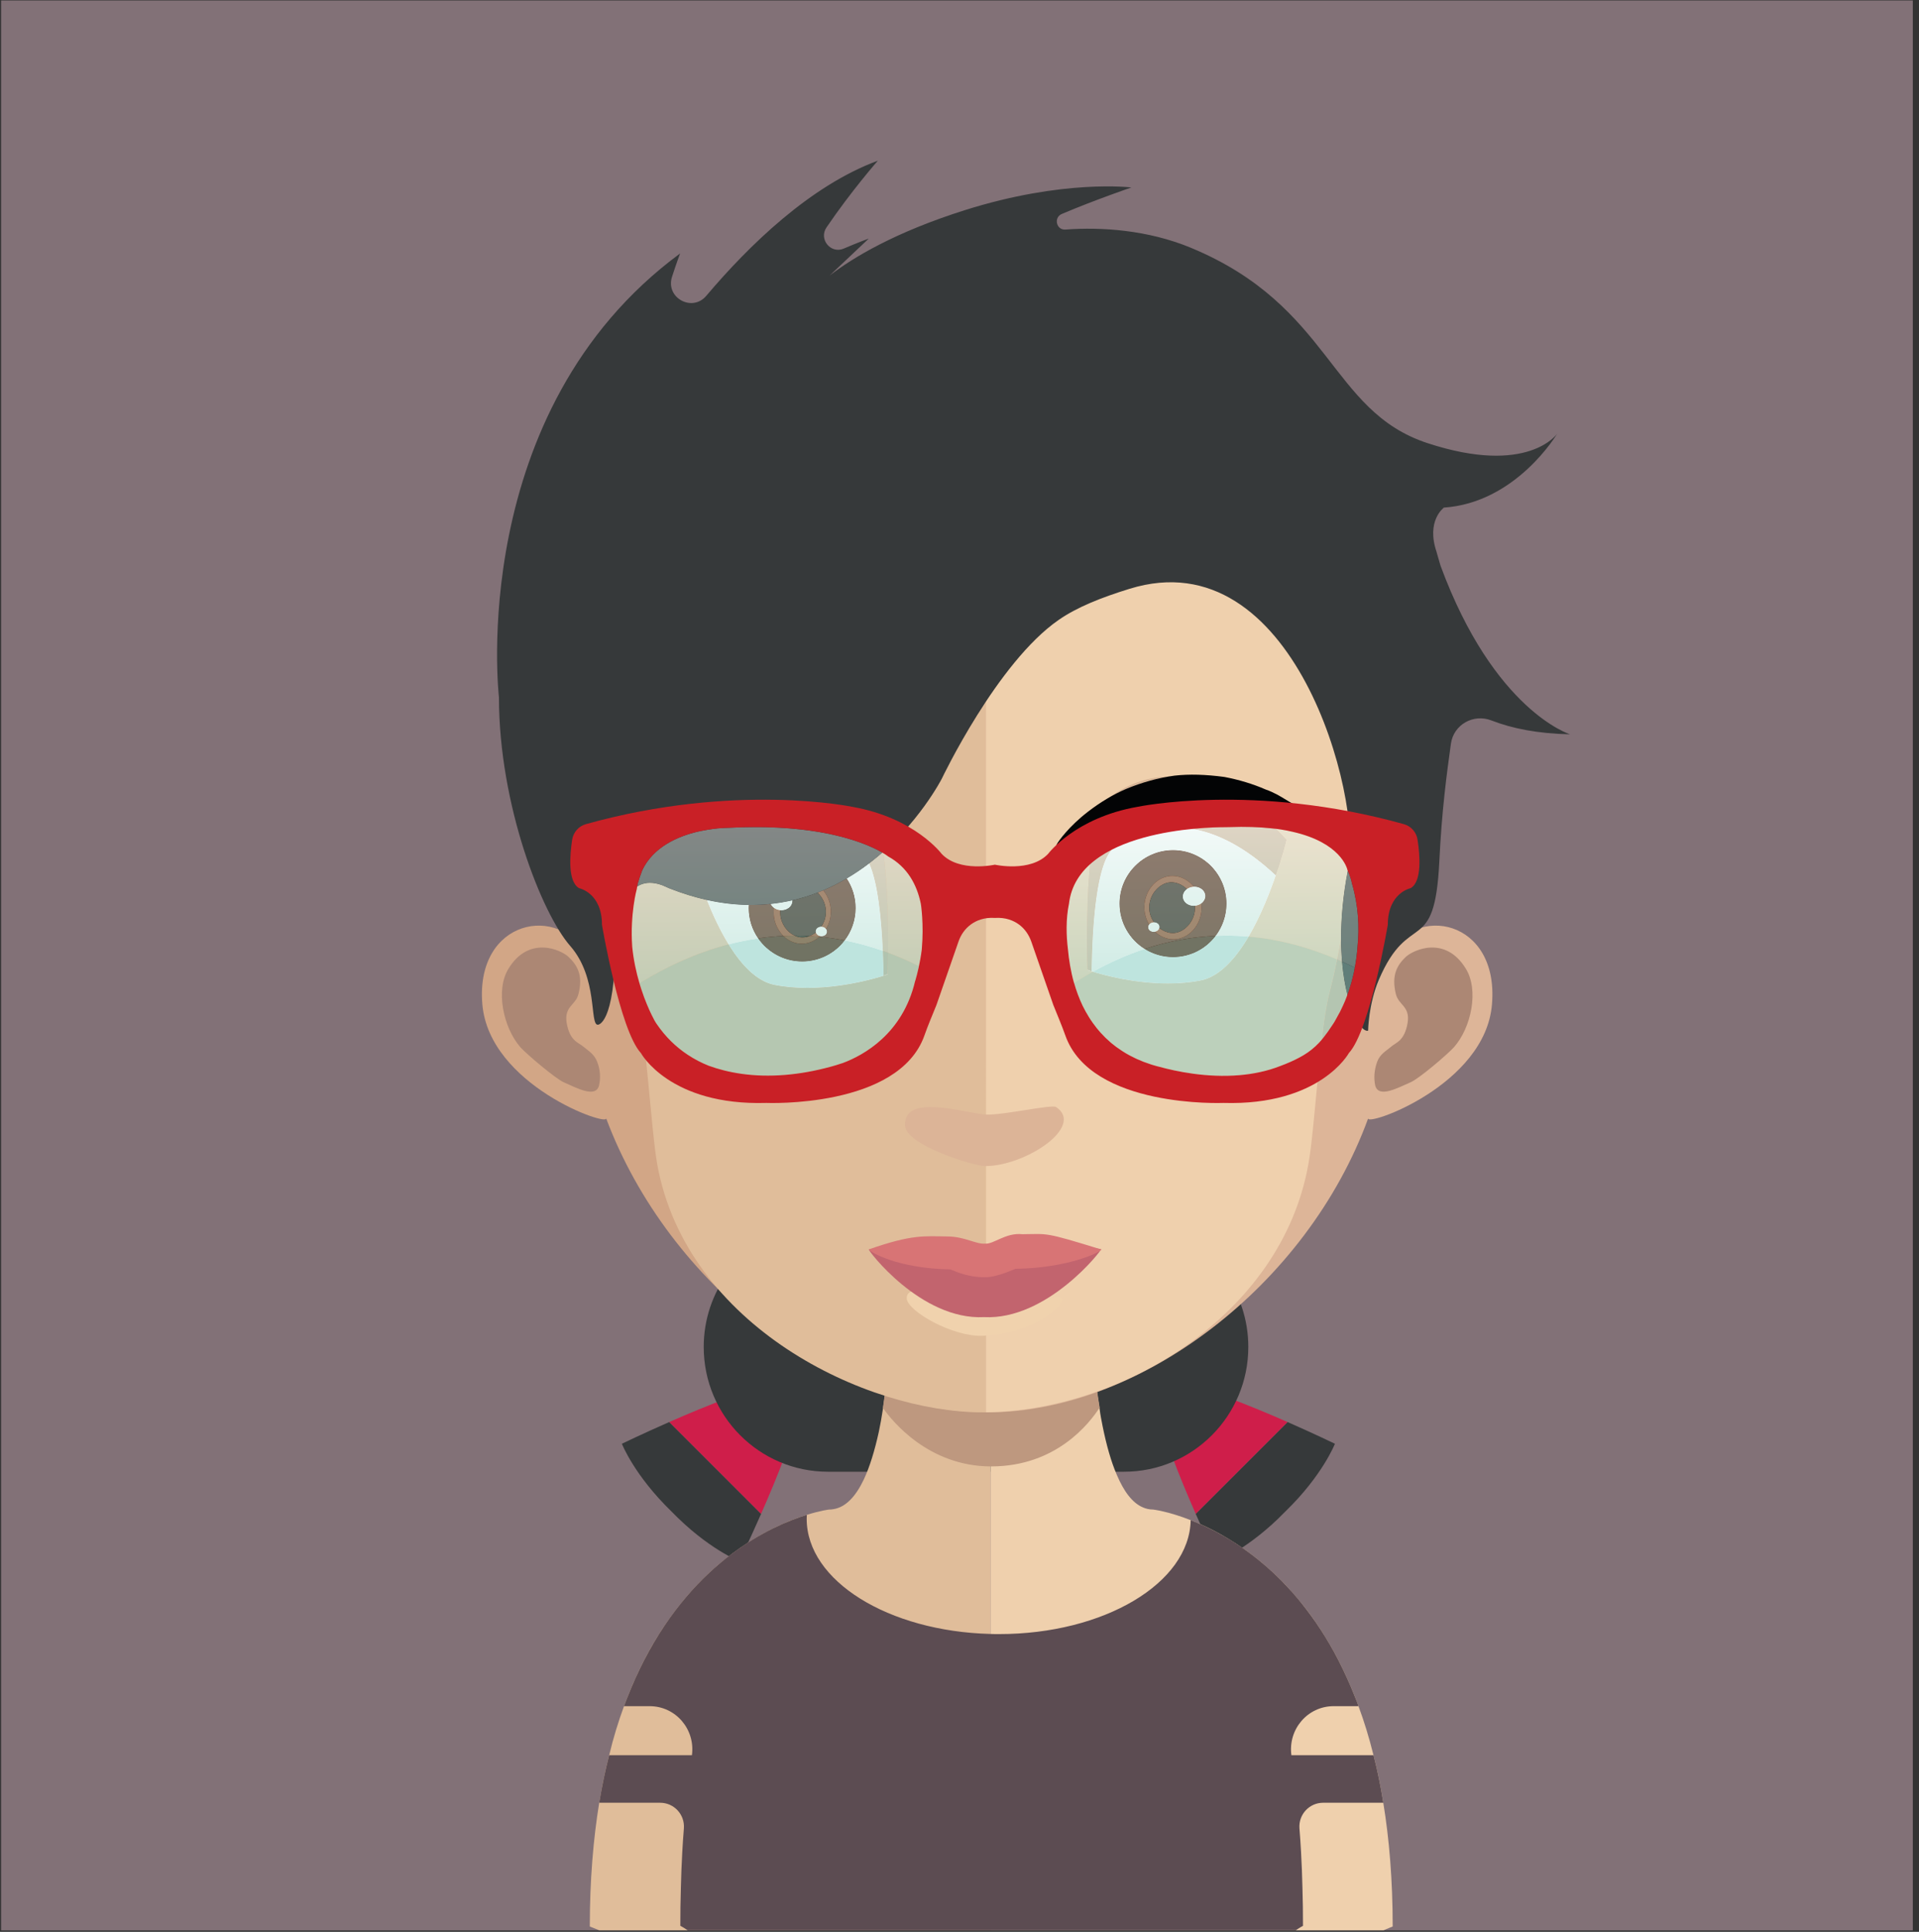 <?xml version="1.0" encoding="UTF-8" standalone="no"?><!DOCTYPE svg PUBLIC "-//W3C//DTD SVG 1.1//EN" "http://www.w3.org/Graphics/SVG/1.1/DTD/svg11.dtd"><svg width="100%" height="100%" viewBox="0 0 298 300" version="1.1" xmlns="http://www.w3.org/2000/svg" xmlns:xlink="http://www.w3.org/1999/xlink" xml:space="preserve" style="fill-rule:evenodd;clip-rule:evenodd;stroke-linejoin:round;stroke-miterlimit:1.414;"><rect x="0" y="0" width="298" height="300" fill="#333333" stroke="none"/><g id="_37"><g><rect x="0.17" y="0.07" width="296.87" height="299.705" style="fill:#827177;fill-rule:nonzero;"/><path d="M114.82,242.448c0,0 -4.92,-1.914 -10.53,-7.712c-5.8,-5.614 -7.72,-10.53 -7.72,-10.53c0,0 3.2,-1.546 7.36,-3.376l14.26,14.258c-1.83,4.161 -3.37,7.36 -3.37,7.36Z" style="fill:#36393a;fill-rule:nonzero;"/><path d="M118.19,235.088l-14.26,-14.258c2.89,-1.27 6.24,-2.675 9.31,-3.799l8.75,8.753c-1.12,3.069 -2.53,6.416 -3.8,9.304Z" style="fill:#cf1e4a;fill-rule:nonzero;"/><path d="M189.06,242.448c0,0 4.91,-1.914 10.53,-7.712c5.8,-5.614 7.71,-10.53 7.71,-10.53c0,0 -3.2,-1.546 -7.36,-3.376l-14.26,14.258c1.83,4.161 3.38,7.36 3.38,7.36Z" style="fill:#36393a;fill-rule:nonzero;"/><path d="M185.68,235.088l14.26,-14.258c-2.89,-1.27 -6.24,-2.675 -9.3,-3.799l-8.76,8.753c1.13,3.069 2.53,6.416 3.8,9.304Z" style="fill:#cf1e4a;fill-rule:nonzero;"/><path d="M109.28,209.173c0,10.701 8.64,19.377 19.29,19.377l45.99,0c10.65,0 19.29,-8.676 19.29,-19.377c0,-8.598 -5.58,-15.883 -13.29,-18.417c-2.18,-5.433 -6.98,-9.209 -12.55,-9.209l-32.89,0c-5.57,0 -10.37,3.775 -12.55,9.209c-7.71,2.534 -13.29,9.819 -13.29,18.417Z" style="fill:#36393a;fill-rule:nonzero;"/><path d="M153.81,187.515l0,112.253l-60.74,0c-0.98,-0.391 -1.48,-0.597 -1.48,-0.597c0,-7.16 0.54,-13.558 1.46,-19.216c0.44,-2.613 0.95,-5.082 1.55,-7.386c0.65,-2.737 1.44,-5.267 2.3,-7.613c0.19,-0.473 0.35,-0.946 0.54,-1.399c0.2,-0.514 0.41,-1.008 0.61,-1.502c0.21,-0.494 0.41,-0.967 0.64,-1.44c0.41,-0.967 0.87,-1.872 1.32,-2.757c0.78,-1.522 1.6,-2.963 2.47,-4.3c0.22,-0.37 0.45,-0.72 0.68,-1.049c1.11,-1.646 2.26,-3.169 3.43,-4.547c0.33,-0.37 0.66,-0.761 0.99,-1.111c0.33,-0.37 0.66,-0.72 0.99,-1.07c0.33,-0.329 0.68,-0.679 1,-0.988c0.33,-0.329 0.66,-0.637 0.99,-0.925c0.66,-0.618 1.34,-1.194 2,-1.708c3.23,-2.593 6.34,-4.341 8.97,-5.493c0.33,-0.144 0.66,-0.288 0.99,-0.433c1.02,-0.411 1.95,-0.74 2.77,-0.987c2.14,-0.679 3.46,-0.823 3.46,-0.823c0.25,0 0.45,-0.021 0.68,-0.062c1.91,-0.308 3.46,-1.975 4.71,-4.608c0.93,-1.976 1.69,-4.486 2.33,-7.387c0.24,-1.152 0.45,-2.283 0.63,-3.518c0.31,-2.078 0.6,-4.259 0.85,-6.522c0.1,-1.378 0.24,-2.716 0.39,-4.156c0.55,-6.872 0.7,-14.381 0.7,-21.5c0,0 8.14,0.844 14.77,0.844Z" style="fill:#e0bd9a;fill-rule:nonzero;"/><path d="M216.27,299.171c0,0 -0.53,0.206 -1.44,0.597l-61.02,0l0,-112.253l0.14,0c6.59,0 14.84,-0.844 14.84,-0.844c0,7.057 0.14,14.484 0.68,21.356c0.16,1.337 0.3,2.716 0.41,4.053c0.25,2.366 0.53,4.588 0.88,6.666l0,0.042c0.11,0.946 0.29,1.789 0.46,2.674c0.59,2.922 1.31,5.494 2.2,7.551c1.09,2.572 2.4,4.362 4.03,5.061c0.49,0.226 1.05,0.35 1.62,0.35c0,0 2.33,0.267 5.83,1.646c1.85,0.72 4.03,1.749 6.35,3.21c0.48,0.287 0.97,0.617 1.44,0.946c0.4,0.247 0.79,0.535 1.18,0.823c0.33,0.247 0.7,0.514 1.03,0.782c0.72,0.555 1.46,1.173 2.2,1.851c0.29,0.247 0.55,0.515 0.84,0.782c0.33,0.288 0.64,0.597 0.97,0.947c0.22,0.205 0.43,0.411 0.64,0.637c0.43,0.453 0.88,0.947 1.31,1.461c0.23,0.247 0.46,0.494 0.66,0.761c0.99,1.153 1.96,2.408 2.88,3.786c0.41,0.576 0.78,1.173 1.17,1.79c0.79,1.255 1.55,2.592 2.29,4.012c0.9,1.769 1.77,3.662 2.57,5.699c0.19,0.453 0.37,0.926 0.53,1.399c0.87,2.346 1.65,4.876 2.33,7.613c0.6,2.304 1.11,4.773 1.52,7.386c0.93,5.658 1.46,12.056 1.46,19.216Z" style="fill:#efd0ad;fill-rule:nonzero;"/><path d="M170.76,218.54l0,0.05c-1.53,2.357 -6.67,9.134 -16.85,9.134l-0.1,0c-9.63,-0.049 -15.27,-7.023 -16.7,-9.085c0.3,-2.063 0.59,-4.224 0.84,-6.483c0.1,-1.327 0.25,-2.702 0.4,-4.126c4.69,1.179 9.83,1.916 15.27,2.014l0.19,0c5.64,-0.098 10.82,-0.884 15.67,-2.161c0.15,1.326 0.29,2.701 0.39,4.027c0.25,2.357 0.55,4.568 0.89,6.63Z" style="fill:#be987f;fill-rule:nonzero;"/><path d="M153.12,59.561c-64.33,0 -64.68,53.779 -61.81,88.993c-4.4,-8.349 -17.5,-5.796 -16.41,7.367c1.04,12.671 19.75,19.129 19.22,17.73c9.74,26.043 35.53,45.675 59,45.675l0.5,0l0,-159.765l-0.5,0Z" style="fill:#d2a686;fill-rule:nonzero;"/><path d="M79,150.371c3.16,-5.108 8.1,-2.897 9.29,-1.768c1.29,1.228 2.32,2.8 1.53,5.796c-0.44,1.719 -2.22,1.866 -1.83,4.42c0.5,2.897 1.83,3.045 2.62,3.732c0.74,0.639 1.68,1.13 2.13,2.358c0.49,1.228 0.54,2.505 0.29,3.634c-0.49,2.063 -3.5,0.393 -5.53,-0.491c-1.33,-0.638 -5.58,-4.224 -6.67,-5.402c-2.67,-3.045 -3.95,-8.939 -1.83,-12.279Z" style="fill:#ac8774;fill-rule:nonzero;"/><path d="M153.47,59.561c64.33,0 64.68,53.779 61.86,88.993c4.4,-8.349 17.45,-5.796 16.36,7.367c-0.99,12.671 -19.74,19.134 -19.22,17.73c-9.49,26.043 -35.53,45.675 -59,45.675c-0.15,0 -0.35,0 -0.35,0l-0.15,-159.765c0,0 0.35,0 0.5,0Z" style="fill:#ddb598;fill-rule:nonzero;"/><path d="M227.59,150.371c-3.17,-5.108 -8.06,-2.897 -9.29,-1.768c-1.29,1.228 -2.28,2.8 -1.53,5.796c0.44,1.719 2.22,1.866 1.82,4.42c-0.49,2.897 -1.82,3.045 -2.57,3.732c-0.74,0.639 -1.73,1.13 -2.17,2.358c-0.44,1.228 -0.54,2.505 -0.3,3.634c0.5,2.063 3.51,0.393 5.54,-0.491c1.38,-0.638 5.58,-4.224 6.67,-5.402c2.72,-3.045 3.95,-8.939 1.83,-12.279Z" style="fill:#ac8774;fill-rule:nonzero;"/><path d="M152.61,74.737c-21.14,0 -36.66,6.139 -46,18.221c-13.09,16.944 -12.6,42.777 -7.81,61.342c1.49,5.698 2.28,20.971 3.27,26.571c4.59,25.096 32.31,38.455 50.54,38.455c0,0 0.35,0 0.5,0l0,-144.589c-0.15,0 -0.3,0 -0.3,0l-0.2,0Z" style="fill:#e0bd9a;fill-rule:nonzero;"/><path d="M198.57,93.007c-9.29,-12.033 -24.61,-18.172 -45.46,-18.27l0,144.589c20.85,-0.245 45.81,-14.881 50.05,-38.455c1.04,-5.6 1.78,-20.873 3.27,-26.571c4.84,-18.515 5.33,-44.3 -7.86,-61.293Z" style="fill:#efd0ad;fill-rule:nonzero;"/><path d="M153.3,196.382" style="fill:#bc917b;fill-rule:nonzero;"/><path d="M153.3,196.382" style="fill:#bc917b;fill-rule:nonzero;"/><path d="M149.73,193.695c-0.1,-0.022 -0.2,-0.041 -0.3,-0.065c0.1,0.023 0.19,0.041 0.3,0.065Z" style="fill:#bc917b;fill-rule:nonzero;"/><path d="M153.3,193.503" style="fill:#bc917b;fill-rule:nonzero;"/><path d="M148.95,193.52c-0.09,-0.024 -0.18,-0.051 -0.27,-0.076l-0.01,0.004c0,0 0.1,0.029 0.28,0.072Z" style="fill:#bc917b;fill-rule:nonzero;"/><path d="M153.3,193.503" style="fill:#bc917b;fill-rule:nonzero;"/><path d="M135.15,75.098l-0.27,0.267l0.04,0.089c0.09,-0.133 0.14,-0.267 0.23,-0.356Z" style="fill:#432e1b;fill-rule:nonzero;"/><path d="M94.18,126.046" style="fill:#432e1b;fill-rule:nonzero;"/><path d="M153.57,193.522" style="fill:#ba907b;fill-rule:nonzero;"/><path d="M153.57,193.522" style="fill:#ba907b;fill-rule:nonzero;"/><path d="M149.91,190.762c-0.1,-0.022 -0.21,-0.043 -0.31,-0.066c0.1,0.022 0.19,0.041 0.31,0.066Z" style="fill:#ba907b;fill-rule:nonzero;"/><path d="M153.57,190.565" style="fill:#ba907b;fill-rule:nonzero;"/><path d="M149.1,190.582c-0.09,-0.025 -0.18,-0.052 -0.27,-0.078l-0.01,0.005c0,0 0.1,0.029 0.28,0.073Z" style="fill:#ba907b;fill-rule:nonzero;"/><path d="M153.57,190.565" style="fill:#ba907b;fill-rule:nonzero;"/><path d="M140.54,174.797c-0.25,-5.131 9.42,-1.875 12.61,-1.714c2.52,0.129 10.19,-1.617 10.85,-1.168c4.52,3.043 -4.78,9.171 -11.01,9.171c-1.66,0 -12.3,-3.193 -12.45,-6.289Z" style="fill:#dcb497;fill-rule:nonzero;"/><path d="M106.96,131.17c0,0 4.9,20.136 13.33,21.78c8.43,1.642 17.55,-1.624 17.55,-1.624c0,0 0.87,-23.663 -3.45,-26.755c-4.31,-3.106 -14.24,-7.593 -27.43,6.599Z" style="fill:#fff;fill-rule:nonzero;"/><path d="M137.85,151.264c0,0 -0.19,0.056 -0.63,0.236c-0.11,-7.257 -0.78,-17.227 -3.47,-19.137c-4.01,-2.933 -13.05,-7.061 -25.14,4.23c-1.1,-3.12 -1.65,-5.485 -1.65,-5.485c13.21,-14.22 23.16,-9.74 27.44,-6.632c4.32,3.104 3.45,26.788 3.45,26.788Z" style="fill:#d6b496;fill-rule:nonzero;"/><path d="M132.86,141.01c0,4.581 -3.71,8.294 -8.29,8.294c-4.58,0 -8.3,-3.713 -8.3,-8.294c0,-4.58 3.72,-8.293 8.3,-8.293c4.58,0 8.29,3.713 8.29,8.293Z" style="fill:#482315;fill-rule:nonzero;"/><path d="M124.18,146.534c-2.39,-0.198 -4.23,-2.615 -4.02,-5.272c0.22,-2.657 2.43,-4.736 4.82,-4.536c2.4,0.198 4.24,2.612 4.02,5.268c-0.22,2.658 -2.43,4.74 -4.82,4.54Z" style="fill:#7e3a22;fill-rule:nonzero;"/><path d="M124.39,145.575c-1.67,-0.142 -3.4,-1.971 -3.22,-4.223c0.19,-2.26 2.19,-3.785 3.86,-3.648c1.67,0.141 3.39,1.978 3.21,4.231c-0.18,2.256 -2.19,3.777 -3.85,3.64Z" style="fill:#211a10;fill-rule:nonzero;"/><path d="M123.04,140.017c-0.07,0.815 -0.91,1.41 -1.87,1.331c-0.96,-0.082 -1.68,-0.809 -1.61,-1.618c0.07,-0.818 0.9,-1.414 1.86,-1.335c0.96,0.077 1.68,0.805 1.62,1.622Z" style="fill:#fff;fill-rule:nonzero;"/><path d="M128.41,144.728c-0.03,0.405 -0.45,0.704 -0.93,0.664c-0.48,-0.038 -0.84,-0.405 -0.81,-0.81c0.04,-0.405 0.46,-0.705 0.93,-0.664c0.48,0.037 0.85,0.402 0.81,0.81Z" style="fill:#fff;fill-rule:nonzero;"/><path d="M153.71,195.897" style="fill:#ba907b;fill-rule:nonzero;"/><path d="M153.71,195.897" style="fill:#ba907b;fill-rule:nonzero;"/><path d="M150.04,193.137c-0.1,-0.022 -0.21,-0.043 -0.31,-0.067c0.1,0.023 0.19,0.042 0.31,0.067Z" style="fill:#ba907b;fill-rule:nonzero;"/><path d="M153.71,192.94" style="fill:#ba907b;fill-rule:nonzero;"/><path d="M149.24,192.957c-0.1,-0.025 -0.19,-0.052 -0.28,-0.078l-0.01,0.004c0,0 0.11,0.03 0.29,0.074Z" style="fill:#ba907b;fill-rule:nonzero;"/><path d="M153.71,192.94" style="fill:#ba907b;fill-rule:nonzero;"/><path d="M153.59,195.526" style="fill:#bc917b;fill-rule:nonzero;"/><path d="M153.59,195.526" style="fill:#bc917b;fill-rule:nonzero;"/><path d="M149.67,192.568c-0.12,-0.024 -0.23,-0.045 -0.34,-0.071c0.11,0.024 0.21,0.045 0.34,0.071Z" style="fill:#bc917b;fill-rule:nonzero;"/><path d="M153.59,192.357" style="fill:#bc917b;fill-rule:nonzero;"/><path d="M148.8,192.375c-0.1,-0.026 -0.19,-0.056 -0.3,-0.083l-0.01,0.005c0,0 0.12,0.031 0.31,0.078Z" style="fill:#bc917b;fill-rule:nonzero;"/><path d="M153.59,192.357" style="fill:#bc917b;fill-rule:nonzero;"/><path d="M153.35,194.684" style="fill:#bc917b;fill-rule:nonzero;"/><path d="M153.34,194.684l0.01,0l-0.01,0Z" style="fill:#bc917b;fill-rule:nonzero;"/><path d="M149.42,191.726c-0.11,-0.024 -0.23,-0.045 -0.34,-0.071c0.11,0.024 0.21,0.044 0.34,0.071Z" style="fill:#bc917b;fill-rule:nonzero;"/><path d="M153.35,191.515" style="fill:#bc917b;fill-rule:nonzero;"/><path d="M148.55,191.533c-0.1,-0.026 -0.19,-0.055 -0.29,-0.083l-0.01,0.004c0,0 0.11,0.032 0.3,0.079Z" style="fill:#bc917b;fill-rule:nonzero;"/><path d="M153.34,191.515l0.01,0l-0.01,0Z" style="fill:#bc917b;fill-rule:nonzero;"/><path d="M153.98,194.47" style="fill:#bc917b;fill-rule:nonzero;"/><path d="M153.98,194.47" style="fill:#bc917b;fill-rule:nonzero;"/><path d="M150.19,191.611c-0.11,-0.023 -0.22,-0.044 -0.33,-0.069c0.11,0.024 0.2,0.043 0.33,0.069Z" style="fill:#bc917b;fill-rule:nonzero;"/><path d="M153.98,191.407" style="fill:#bc917b;fill-rule:nonzero;"/><path d="M149.35,191.424c-0.1,-0.025 -0.19,-0.053 -0.28,-0.08l-0.02,0.005c0,0 0.12,0.03 0.3,0.075Z" style="fill:#bc917b;fill-rule:nonzero;"/><path d="M153.98,191.407" style="fill:#bc917b;fill-rule:nonzero;"/><path d="M199.77,130.485c0,0 -4.91,20.136 -13.34,21.78c-8.42,1.642 -17.54,-1.624 -17.54,-1.624c0,0 -0.88,-23.663 3.44,-26.756c4.31,-3.105 14.25,-7.592 27.44,6.6Z" style="fill:#fff;fill-rule:nonzero;"/><path d="M168.87,150.579c0,0 0.2,0.056 0.63,0.236c0.11,-7.257 0.78,-17.227 3.47,-19.137c4.01,-2.933 13.06,-7.062 25.14,4.229c1.1,-3.119 1.65,-5.484 1.65,-5.484c-13.21,-14.22 -23.16,-9.74 -27.44,-6.632c-4.32,3.103 -3.45,26.788 -3.45,26.788Z" style="fill:#d6b496;fill-rule:nonzero;"/><path d="M173.86,140.325c0,4.581 3.72,8.294 8.3,8.294c4.58,0 8.29,-3.713 8.29,-8.294c0,-4.58 -3.71,-8.293 -8.29,-8.293c-4.58,0 -8.3,3.713 -8.3,8.293Z" style="fill:#482315;fill-rule:nonzero;"/><path d="M182.54,145.848c2.4,-0.197 4.24,-2.614 4.02,-5.271c-0.22,-2.657 -2.42,-4.736 -4.82,-4.536c-2.4,0.198 -4.23,2.612 -4.02,5.269c0.22,2.656 2.43,4.739 4.82,4.538Z" style="fill:#7e3a22;fill-rule:nonzero;"/><path d="M182.34,144.89c1.66,-0.142 3.39,-1.971 3.21,-4.223c-0.19,-2.26 -2.19,-3.785 -3.86,-3.648c-1.67,0.141 -3.39,1.978 -3.21,4.231c0.19,2.256 2.19,3.777 3.86,3.64Z" style="fill:#211a10;fill-rule:nonzero;"/><path d="M183.69,139.332c0.07,0.814 0.9,1.41 1.86,1.331c0.96,-0.082 1.68,-0.809 1.62,-1.619c-0.07,-0.818 -0.9,-1.413 -1.86,-1.335c-0.97,0.079 -1.69,0.805 -1.62,1.623Z" style="fill:#fff;fill-rule:nonzero;"/><path d="M178.31,144.043c0.03,0.405 0.45,0.704 0.93,0.664c0.48,-0.038 0.84,-0.405 0.81,-0.81c-0.04,-0.405 -0.45,-0.705 -0.93,-0.664c-0.48,0.037 -0.85,0.401 -0.81,0.81Z" style="fill:#fff;fill-rule:nonzero;"/><path d="M142.9,130.85c-0.06,-0.098 -1.59,-2.424 -4.72,-4.82c-1.96,-1.502 -3.88,-2.646 -5.87,-3.498c-2.42,-1.017 -5.03,-1.736 -7.55,-2.081c-2.29,-0.254 -4.82,-0.187 -7.77,0.211c-2.25,0.429 -4.45,1.099 -6.32,1.923c-1.33,0.458 -2.38,1.102 -3.23,1.62c-0.32,0.198 -0.61,0.377 -0.91,0.537l-4.02,2.531l4.63,-1.09c0.22,-0.054 0.45,-0.116 0.71,-0.183c0.96,-0.254 2.15,-0.571 3.55,-0.777c0.33,-0.047 0.66,-0.113 1,-0.181c0.58,-0.117 1.19,-0.237 1.82,-0.267c0.7,-0.047 1.43,-0.099 2.18,-0.153l0.98,-0.07c2.56,-0.032 4.73,0.163 6.66,0.606c2.11,0.364 4.27,1.044 6.26,1.963c1.88,0.898 3.67,1.788 5.08,2.818c2.83,1.891 4.41,3.469 4.42,3.483l0,0.001c0.39,0.392 0.91,0.594 1.43,0.594c0.39,0 0.77,-0.107 1.1,-0.328c0.94,-0.61 1.2,-1.87 0.6,-2.778l-0.03,-0.061Z" style="fill:#030405;fill-rule:nonzero;"/><path d="M200.6,124.723c-0.27,-0.141 -0.56,-0.321 -0.89,-0.52c-0.84,-0.517 -1.89,-1.16 -3.18,-1.603c-1.91,-0.839 -4.11,-1.509 -6.39,-1.942c-2.93,-0.394 -5.46,-0.462 -7.75,-0.206c-2.52,0.344 -5.12,1.063 -7.55,2.081c-1.96,0.84 -3.93,2.016 -5.86,3.497c-3.07,2.353 -4.6,4.637 -4.71,4.813l-0.03,0.042c-0.52,0.797 -0.41,1.865 0.26,2.537c0.38,0.386 0.89,0.596 1.43,0.596c0.54,0 1.05,-0.212 1.43,-0.596l0.01,-0.016c0.15,-0.148 1.68,-1.645 4.43,-3.481c1.38,-1.013 3.18,-1.905 5.05,-2.801c1.99,-0.922 4.16,-1.602 6.29,-1.971c1.9,-0.438 4.08,-0.629 6.61,-0.602l1.02,0.073c0.75,0.053 1.47,0.104 2.18,0.152c0.62,0.029 1.22,0.149 1.81,0.266c0.34,0.068 0.67,0.134 1,0.181c1.4,0.206 2.59,0.523 3.55,0.777c0.25,0.067 0.49,0.129 0.71,0.185l4.64,1.089l-4.06,-2.551Z" style="fill:#030405;fill-rule:nonzero;"/><path d="M150.71,202.905" style="fill:#be927b;fill-rule:nonzero;"/><path d="M150.71,202.905" style="fill:#be927b;fill-rule:nonzero;"/><path d="M147.07,200.164c-0.11,-0.022 -0.21,-0.042 -0.31,-0.066c0.1,0.023 0.19,0.041 0.31,0.066Z" style="fill:#be927b;fill-rule:nonzero;"/><path d="M150.71,199.968" style="fill:#be927b;fill-rule:nonzero;"/><path d="M146.27,199.985c-0.1,-0.024 -0.19,-0.051 -0.28,-0.077l-0.01,0.004c0,0 0.11,0.029 0.29,0.073Z" style="fill:#be927b;fill-rule:nonzero;"/><path d="M150.71,199.968" style="fill:#be927b;fill-rule:nonzero;"/><path d="M150.48,202.125" style="fill:#be927b;fill-rule:nonzero;"/><path d="M150.48,202.125" style="fill:#be927b;fill-rule:nonzero;"/><path d="M146.84,199.384c-0.11,-0.022 -0.21,-0.042 -0.31,-0.066c0.1,0.022 0.19,0.041 0.31,0.066Z" style="fill:#be927b;fill-rule:nonzero;"/><path d="M150.48,199.188" style="fill:#be927b;fill-rule:nonzero;"/><path d="M146.04,199.205c-0.1,-0.025 -0.19,-0.052 -0.28,-0.077l-0.01,0.004c0,0 0.11,0.029 0.29,0.073Z" style="fill:#be927b;fill-rule:nonzero;"/><path d="M150.48,199.188" style="fill:#be927b;fill-rule:nonzero;"/><path d="M151.07,201.927" style="fill:#be927b;fill-rule:nonzero;"/><path d="M151.07,201.927" style="fill:#be927b;fill-rule:nonzero;"/><path d="M147.55,199.277c-0.1,-0.021 -0.2,-0.041 -0.3,-0.064c0.1,0.022 0.19,0.04 0.3,0.064Z" style="fill:#be927b;fill-rule:nonzero;"/><path d="M151.07,199.088" style="fill:#be927b;fill-rule:nonzero;"/><path d="M146.78,199.104c-0.1,-0.023 -0.18,-0.05 -0.27,-0.074l-0.01,0.004c0,0 0.1,0.028 0.28,0.07Z" style="fill:#be927b;fill-rule:nonzero;"/><path d="M151.07,199.088" style="fill:#be927b;fill-rule:nonzero;"/><path d="M140.81,201.673c-0.24,-3.199 8.91,0.671 11.92,0.763c2.4,0.081 9.6,-0.474 10.27,-0.728c5.03,-1.883 -0.28,5.349 -10.42,5.73c-4.65,0.185 -11.63,-3.824 -11.77,-5.765Z" style="fill:#f0d2ad;fill-rule:nonzero;"/><path d="M170.98,193.988c-5.81,-1.086 -18.03,0.073 -18.03,0.073c-10.09,1.675 -17.98,-0.107 -18.03,-0.038c-0.24,0.024 8.05,11.023 17.89,10.516c9.84,0.507 18.41,-10.516 18.17,-10.551Z" style="fill:#c2646e;fill-rule:nonzero;"/><path d="M158.78,191.666c-2.62,-0.289 -4.48,1.597 -5.82,1.459c-1.37,0.127 -3.14,-1.083 -5.77,-1.109c-3.7,-0.036 -5.51,-0.361 -12.27,2.007c0.24,0.462 4.57,2.972 12.69,3.11c0.12,0 2.3,1.236 5.39,1.214c1.94,-0.012 4.6,-1.306 4.71,-1.306c8.13,-0.127 13.1,-2.544 13.33,-2.994c-8.95,-2.773 -8.24,-2.417 -12.26,-2.381Z" style="fill:#d87475;fill-rule:nonzero;"/><path d="M202.04,287.628c-0.07,-1.263 -0.15,-2.492 -0.25,-3.695c-0.16,-2.149 1.53,-3.978 3.68,-3.978l9.34,0c-0.41,-2.613 -0.92,-5.082 -1.52,-7.386l-12.75,0c-0.54,-4.012 2.51,-7.613 6.57,-7.613l3.85,0c-0.16,-0.474 -0.34,-0.947 -0.53,-1.399c-0.8,-2.037 -1.67,-3.93 -2.57,-5.7c-7,-13.579 -16.79,-19.381 -22.96,-21.788c-0.19,9.794 -13.46,17.694 -29.77,17.694c-0.46,0 -0.89,0 -1.32,-0.02c-15.88,-0.412 -28.54,-8.251 -28.54,-17.88c0,-0.205 0.02,-0.411 0.02,-0.617c-5.7,1.77 -17.3,7.119 -25.28,22.611c-0.91,1.77 -1.77,3.663 -2.57,5.7c-0.19,0.452 -0.35,0.925 -0.54,1.399l3.98,0c4.06,0 7.11,3.6 6.57,7.613l-12.85,0c-0.6,2.304 -1.11,4.773 -1.55,7.386l9.47,0c2.15,0 3.84,1.829 3.68,3.978c-0.1,1.207 -0.18,2.437 -0.25,3.695c-0.1,1.852 -0.18,3.745 -0.22,5.699c-0.06,1.852 -0.08,3.766 -0.08,5.741c0,0 0.39,0.185 1.15,0.699l94.41,0c0.76,-0.514 1.13,-0.699 1.13,-0.699c0,-1.975 -0.02,-3.889 -0.08,-5.741c-0.04,-1.954 -0.12,-3.847 -0.22,-5.699Z" style="fill:#5c4c52;fill-rule:nonzero;"/><path d="M223.7,87.854c-0.2,-0.73 -0.41,-1.425 -0.61,-2.099l0.01,0.001c-1.68,-4.863 1.09,-6.895 1.09,-6.895l-0.05,-0.028c11.31,-0.718 17.66,-11.467 17.66,-11.467c0,0 -4.53,6.569 -20.13,1.448c-15.23,-4.992 -14.85,-21.262 -36.75,-30.34c-6.66,-2.762 -13.89,-3.245 -19.47,-2.825c-1.42,0.106 -1.87,-1.869 -0.56,-2.425c5.21,-2.208 10.8,-4.11 10.8,-4.11c0,0 -10.52,-1.337 -25.92,3.539c-10.82,3.43 -17.3,7.333 -20.93,10.133l6.07,-5.737c0,0 -1.47,0.516 -3.89,1.556c-2.02,0.864 -3.91,-1.459 -2.68,-3.278c3.84,-5.66 7.98,-10.375 7.98,-10.375c-10.53,3.886 -20.07,13.213 -26.64,20.983c-2.2,2.61 -6.38,0.294 -5.32,-2.957c0.73,-2.25 1.25,-3.617 1.25,-3.617c-33.31,24.561 -28.13,68.914 -28.13,68.914c0,16.786 6.68,33.615 11.06,38.615c4.38,4.997 2.98,12.248 4.29,12.248c0,0 2.64,0.093 2.73,-12.57c0.32,-4.276 1.69,-11.144 7.28,-9.09c0.29,0.128 0.6,0.273 0.89,0.389l0.17,0.079c28.04,11.104 42.36,-17.037 42.36,-17.037c0,0 8.57,-18.043 18.17,-24.661c2.82,-1.951 6.52,-3.434 10.99,-4.815c25.54,-7.879 36.14,32.535 33.99,43.195c-3.29,16.423 1.29,25.88 3.04,25.435c0,0 0.07,-4.17 1.66,-7.887c4.71,-11.071 8.67,-3.379 9.4,-18.391c0.38,-7.936 1.15,-13.6 1.8,-18.289c0.42,-2.977 3.5,-4.706 6.3,-3.613c3.21,1.253 7.21,2.045 12.2,2.149c0,0 -11.79,-3.621 -20.11,-26.178Z" style="fill:#36393a;fill-rule:nonzero;"/></g><path d="M208.4,149.329c-0.25,-0.112 -0.5,-0.222 -0.75,-0.331c0.22,-1.079 0.42,-2.174 0.6,-3.284c0,1.285 0.06,2.491 0.15,3.615Z" style="fill:url(#_Linear1);"/><path d="M166.79,152.631c-0.52,-1.8 -0.8,-3.578 -0.94,-5.201c-0.27,-2.124 -0.35,-4.661 0.15,-7.09c0.3,-2.548 1.52,-4.55 3.27,-6.123c-0.72,7.571 -0.4,16.362 -0.4,16.362c0,0 0.01,0.001 0.01,0.003c0,0.039 0.01,0.059 0.01,0.059c0,0 0.28,0.103 0.81,0.264c-0.83,0.453 -1.65,0.936 -2.48,1.452c-0.03,0.019 -0.06,0.039 -0.09,0.058c-0.07,0.044 -0.14,0.088 -0.21,0.133c-0.05,0.028 -0.09,0.055 -0.13,0.083Zm40.86,-3.633c-4.1,-1.765 -8.72,-3.114 -13.75,-3.55c3.78,-6.412 5.87,-14.963 5.87,-14.963c-0.01,-0.006 -0.01,-0.011 -0.02,-0.017c0.01,-0.03 0.01,-0.045 0.01,-0.045c-0.56,-0.607 -1.12,-1.18 -1.67,-1.72c0.75,0.089 1.65,0.234 2.62,0.469c7.44,1.683 8.46,5.595 8.55,5.972c0.01,0.024 0.02,0.047 0.03,0.071c-0.75,3.921 -1.04,7.433 -1.04,10.499c-0.18,1.11 -0.38,2.205 -0.6,3.284Z" style="fill:url(#_Linear2);"/><path d="M169.7,150.905c-0.53,-0.161 -0.81,-0.264 -0.81,-0.264c0,0 -0.01,-0.02 -0.01,-0.059c0.05,0.013 0.24,0.076 0.62,0.233c0.1,-6.963 0.73,-16.423 3.16,-18.866c3.97,-2.022 8.94,-2.878 12.62,-3.237c3.72,0.662 8.04,2.714 12.83,7.195c1.01,-2.867 1.56,-5.097 1.64,-5.439c0.01,0.006 0.01,0.011 0.02,0.017c0,0 -2.09,8.551 -5.87,14.963c-1.13,-0.098 -2.27,-0.15 -3.44,-0.15c-0.01,0 -0.01,0 -0.02,0c-0.01,0 -0.02,0 -0.03,0c-0.54,0 -1.09,0.012 -1.64,0.035c1.05,-1.391 1.68,-3.126 1.68,-5.008c0,-4.58 -3.71,-8.293 -8.29,-8.293c-4.58,0 -8.3,3.713 -8.3,8.293c0,2.967 1.56,5.57 3.9,7.036c-2.63,0.866 -5.32,2.031 -8.06,3.544Z" style="fill:url(#_Linear3);"/><path d="M169.5,150.815c-0.38,-0.157 -0.57,-0.22 -0.62,-0.233c0,-0.002 -0.01,-0.003 -0.01,-0.003c0,0 -0.32,-8.791 0.4,-16.362c0.99,-0.885 2.14,-1.633 3.39,-2.268c-2.43,2.443 -3.06,11.903 -3.16,18.866Zm28.61,-14.908c-4.79,-4.481 -9.11,-6.533 -12.83,-7.195c2.36,-0.23 4.2,-0.258 4.92,-0.258c0.23,-0.006 0.46,-0.012 0.7,-0.012c0.7,-0.026 1.37,-0.039 2.01,-0.039c1.68,0 3.19,0.085 4.54,0.234c0.2,0.017 0.41,0.039 0.64,0.066c0.55,0.54 1.11,1.113 1.67,1.72c0,0 0,0.015 -0.01,0.045c-0.08,0.342 -0.63,2.572 -1.64,5.439Z" style="fill:url(#_Linear4);"/><path d="M177.76,147.361c-2.34,-1.466 -3.9,-4.069 -3.9,-7.036c0,-4.58 3.72,-8.293 8.3,-8.293c4.58,0 8.29,3.713 8.29,8.293c0,1.882 -0.63,3.617 -1.68,5.008c-3.52,0.149 -7.2,0.776 -11.01,2.028Zm1.6,-2.671c0.79,0.73 1.8,1.172 2.86,1.172c0.11,0 0.22,-0.005 0.32,-0.014c2.4,-0.197 4.24,-2.614 4.02,-5.271c-0.01,-0.091 -0.02,-0.18 -0.03,-0.27c0.42,-0.304 0.68,-0.768 0.64,-1.263c-0.07,-0.769 -0.81,-1.342 -1.69,-1.342c-0.03,0 -0.05,0.001 -0.08,0.002c-0.84,-1.027 -2.05,-1.676 -3.34,-1.676c-0.11,0 -0.21,0.004 -0.32,0.013c-2.4,0.198 -4.23,2.612 -4.02,5.269c0.07,0.829 0.33,1.602 0.73,2.268c-0.1,0.134 -0.16,0.295 -0.14,0.465c0.03,0.38 0.4,0.667 0.84,0.667c0.03,0 0.06,-0.001 0.09,-0.003c0.04,-0.004 0.08,-0.009 0.12,-0.017Z" style="fill:url(#_Linear5);"/><path d="M182.22,145.862c-1.06,0 -2.07,-0.442 -2.86,-1.172c0.33,-0.067 0.59,-0.297 0.67,-0.577c0.64,0.501 1.39,0.786 2.1,0.786c0.07,0 0.14,-0.003 0.21,-0.009c1.66,-0.142 3.39,-1.971 3.21,-4.223c0,-0.001 0,-0.002 0,-0.004c0.37,-0.032 0.71,-0.161 0.98,-0.356c0.01,0.09 0.02,0.179 0.03,0.27c0.22,2.657 -1.62,5.074 -4.02,5.271c-0.1,0.009 -0.21,0.014 -0.32,0.014Zm-3.77,-2.284c-0.4,-0.666 -0.66,-1.439 -0.73,-2.268c-0.21,-2.657 1.62,-5.071 4.02,-5.269c0.11,-0.009 0.21,-0.013 0.32,-0.013c1.29,0 2.5,0.649 3.34,1.676c-0.03,0.001 -0.06,0.003 -0.09,0.005c-0.38,0.031 -0.73,0.163 -1,0.362c-0.69,-0.671 -1.58,-1.061 -2.41,-1.061c-0.07,0 -0.14,0.003 -0.21,0.009c-1.67,0.141 -3.39,1.978 -3.21,4.231c0.06,0.753 0.33,1.425 0.72,1.98c-0.03,0 -0.06,0.001 -0.08,0.003c-0.28,0.022 -0.52,0.156 -0.67,0.345Z" style="fill:url(#_Linear6);"/><path d="M182.13,144.899c-0.71,0 -1.46,-0.285 -2.1,-0.786c0.02,-0.07 0.02,-0.142 0.02,-0.216c-0.03,-0.38 -0.4,-0.667 -0.84,-0.667l-0.01,0c-0.39,-0.555 -0.66,-1.227 -0.72,-1.98c-0.18,-2.253 1.54,-4.09 3.21,-4.231c0.07,-0.006 0.14,-0.009 0.21,-0.009c0.83,0 1.72,0.39 2.41,1.061c-0.41,0.305 -0.66,0.766 -0.62,1.261c0.06,0.766 0.8,1.338 1.69,1.338c0.05,0 0.11,-0.002 0.17,-0.007c0,0.002 0,0.003 0,0.004c0.18,2.252 -1.55,4.081 -3.21,4.223c-0.07,0.006 -0.14,0.009 -0.21,0.009Z" style="fill:url(#_Linear7);"/><path d="M185.38,140.67c-0.89,0 -1.63,-0.572 -1.69,-1.338c-0.04,-0.495 0.21,-0.956 0.62,-1.261c0.27,-0.199 0.62,-0.331 1,-0.362c0.03,-0.002 0.06,-0.004 0.09,-0.005c0.03,-0.001 0.05,-0.002 0.08,-0.002c0.88,0 1.62,0.573 1.69,1.342c0.04,0.495 -0.22,0.959 -0.64,1.263c-0.27,0.195 -0.61,0.324 -0.98,0.356c-0.06,0.005 -0.12,0.007 -0.17,0.007Z" style="fill:url(#_Linear8);"/><path d="M179.15,144.71c-0.44,0 -0.81,-0.287 -0.84,-0.667c-0.02,-0.17 0.04,-0.331 0.14,-0.465c0.15,-0.189 0.39,-0.323 0.67,-0.345c0.02,-0.002 0.05,-0.003 0.08,-0.003l0.01,0c0.44,0 0.81,0.287 0.84,0.667c0,0.074 0,0.146 -0.02,0.216c-0.08,0.28 -0.34,0.51 -0.67,0.577c-0.04,0.008 -0.08,0.013 -0.12,0.017c-0.03,0.002 -0.06,0.003 -0.09,0.003Z" style="fill:url(#_Linear9);"/><path d="M210.39,150.277c-0.04,-0.022 -0.09,-0.044 -0.13,-0.066c-0.03,-0.016 -0.06,-0.031 -0.09,-0.047c-0.04,-0.019 -0.08,-0.038 -0.12,-0.058c-0.05,-0.026 -0.11,-0.052 -0.16,-0.078c-0.49,-0.238 -0.98,-0.472 -1.49,-0.699c-0.09,-1.124 -0.15,-2.33 -0.15,-3.615c0,-3.066 0.29,-6.578 1.04,-10.499c0.29,0.616 0.52,1.293 0.67,2.029c1,3.454 1.15,6.79 0.85,9.768c-0.08,1.041 -0.21,2.136 -0.42,3.265Z" style="fill:url(#_Linear10);"/><path d="M99.3,152.696c-0.49,-1.654 -0.92,-3.584 -1.12,-5.69c-0.36,-5.131 0.7,-8.931 0.7,-8.931c0.02,-0.137 0.04,-0.27 0.06,-0.401c0.57,-0.362 1.23,-0.57 1.99,-0.57c0.57,0 1.21,0.117 1.91,0.374c0.29,0.128 0.6,0.273 0.89,0.389l0.17,0.079c2.03,0.801 3.98,1.399 5.86,1.817c0.92,2.296 2.05,4.737 3.38,6.893c-5.15,1.341 -9.72,3.524 -13.54,5.856c-0.1,0.061 -0.2,0.122 -0.3,0.184Zm43.4,-2.636c-0.03,-0.019 -0.07,-0.037 -0.11,-0.056c-0.06,-0.034 -0.13,-0.067 -0.2,-0.101c-0.04,-0.022 -0.09,-0.045 -0.13,-0.066c-0.02,-0.007 -0.03,-0.015 -0.04,-0.022c-1.45,-0.714 -2.89,-1.332 -4.31,-1.863c0.04,-3.819 -0.03,-10.241 -0.73,-15.453c0.51,0.309 0.75,0.503 0.75,0.503c3,1.654 4.46,4.407 5.06,7.326l0,0.053c0,0 0.51,3.071 0.15,7.102l0,0.005c-0.12,0.966 -0.28,1.836 -0.44,2.572Z" style="fill:url(#_Linear11);"/><path d="M137.11,147.661c-2.02,-0.712 -4,-1.246 -5.95,-1.625c1.07,-1.395 1.7,-3.137 1.7,-5.026c0,-1.693 -0.51,-3.269 -1.38,-4.581c1.25,-0.733 2.42,-1.532 3.51,-2.365c1.33,2.895 1.9,8.44 2.12,13.597Zm-23.97,-1.005c-1.33,-2.156 -2.46,-4.597 -3.38,-6.893c2.28,0.506 4.46,0.749 6.53,0.774c-0.01,0.157 -0.02,0.314 -0.02,0.473c0,1.751 0.54,3.374 1.47,4.712c-1.58,0.23 -3.11,0.547 -4.6,0.934Z" style="fill:url(#_Linear12);"/><path d="M137.91,147.952c-0.26,-0.1 -0.53,-0.197 -0.8,-0.291c-0.22,-5.157 -0.79,-10.702 -2.12,-13.597c0.71,-0.541 1.38,-1.096 2.03,-1.66c0.05,0.033 0.1,0.064 0.16,0.095c0.7,5.212 0.77,11.634 0.73,15.453Z" style="fill:url(#_Linear13);"/><path d="M131.16,146.036c-1.32,-0.258 -2.62,-0.444 -3.9,-0.564c0.03,-0.032 0.07,-0.064 0.11,-0.097c0.03,0.008 0.07,0.013 0.11,0.017c0.03,0.002 0.06,0.003 0.09,0.003c0.44,0 0.81,-0.287 0.84,-0.667c0.02,-0.17 -0.04,-0.331 -0.14,-0.465c0.4,-0.666 0.67,-1.439 0.73,-2.269c0.12,-1.41 -0.35,-2.752 -1.17,-3.73c1.29,-0.542 2.5,-1.161 3.65,-1.835c0.87,1.312 1.38,2.888 1.38,4.581c0,1.889 -0.63,3.631 -1.7,5.026Zm-13.42,-0.314c-0.93,-1.338 -1.47,-2.961 -1.47,-4.712c0,-0.159 0.01,-0.316 0.02,-0.473c0.12,0.002 0.23,0.003 0.35,0.003c1.04,0 2.05,-0.056 3.04,-0.159c0.11,0.236 0.29,0.447 0.51,0.611c-0.01,0.089 -0.02,0.179 -0.03,0.27c-0.13,1.586 0.48,3.088 1.49,4.082c-1.33,0.063 -2.63,0.193 -3.91,0.378Z" style="fill:url(#_Linear14);"/><path d="M127.26,145.472c-0.52,-0.048 -1.03,-0.086 -1.53,-0.114c0.33,-0.133 0.66,-0.322 0.96,-0.56c0.08,0.279 0.34,0.51 0.68,0.577c-0.04,0.033 -0.08,0.065 -0.11,0.097Zm-5.61,-0.128c-1.01,-0.994 -1.62,-2.496 -1.49,-4.082c0.01,-0.091 0.02,-0.181 0.03,-0.27c0.27,0.194 0.61,0.324 0.98,0.356c0,0.001 0,0.003 0,0.004c-0.14,1.803 0.94,3.334 2.23,3.947c-0.59,0.002 -1.17,0.017 -1.75,0.045Zm6.62,-1.081c-0.14,-0.189 -0.38,-0.323 -0.67,-0.345c-0.02,-0.002 -0.05,-0.003 -0.07,-0.003c0.38,-0.555 0.65,-1.227 0.71,-1.98c0.11,-1.343 -0.46,-2.538 -1.29,-3.315c0.3,-0.114 0.59,-0.233 0.88,-0.356c0.82,0.978 1.29,2.32 1.17,3.73c-0.06,0.83 -0.33,1.603 -0.73,2.269Z" style="fill:url(#_Linear15);"/><path d="M125.73,145.358c-0.73,-0.04 -1.44,-0.059 -2.15,-0.06c-0.01,0 -0.02,0 -0.03,0c-0.01,0 -0.01,0 -0.02,0c-0.05,0 -0.09,0 -0.13,0.001c-1.29,-0.613 -2.37,-2.144 -2.23,-3.947c0,-0.001 0,-0.003 0,-0.004c0.06,0.005 0.12,0.007 0.17,0.007c0.89,0 1.63,-0.572 1.7,-1.338c0,-0.066 0,-0.132 0,-0.198c1.36,-0.313 2.67,-0.719 3.91,-1.199c0.83,0.777 1.4,1.972 1.29,3.315c-0.06,0.753 -0.33,1.425 -0.71,1.98l-0.01,0c-0.44,0 -0.81,0.287 -0.85,0.667c0,0.074 0.01,0.146 0.02,0.216c-0.3,0.238 -0.63,0.427 -0.96,0.56Z" style="fill:url(#_Linear16);"/><path d="M121.34,141.355c-0.05,0 -0.11,-0.002 -0.17,-0.007c-0.37,-0.032 -0.71,-0.162 -0.98,-0.356c-0.22,-0.164 -0.4,-0.375 -0.51,-0.611c1.16,-0.122 2.27,-0.313 3.36,-0.562c0,0.066 0,0.132 0,0.198c-0.07,0.766 -0.81,1.338 -1.7,1.338Z" style="fill:url(#_Linear17);"/><path d="M127.57,145.395c-0.03,0 -0.06,-0.001 -0.09,-0.003c-0.04,-0.004 -0.08,-0.009 -0.11,-0.017c-0.34,-0.067 -0.6,-0.298 -0.68,-0.577c-0.01,-0.07 -0.02,-0.142 -0.02,-0.216c0.04,-0.38 0.41,-0.667 0.85,-0.667l0.01,0c0.02,0 0.05,0.001 0.07,0.003c0.29,0.022 0.53,0.156 0.67,0.345c0.1,0.134 0.16,0.295 0.14,0.465c-0.03,0.38 -0.4,0.667 -0.84,0.667Z" style="fill:url(#_Linear18);"/><path d="M116.64,140.54c-0.12,0 -0.23,-0.001 -0.35,-0.003c-2.07,-0.025 -4.25,-0.268 -6.53,-0.774c-1.88,-0.418 -3.83,-1.016 -5.86,-1.817l-0.17,-0.079c-0.29,-0.116 -0.6,-0.261 -0.89,-0.389c-0.7,-0.257 -1.34,-0.374 -1.91,-0.374c-0.76,0 -1.42,0.208 -1.99,0.57c0.03,-0.156 0.06,-0.308 0.09,-0.459c0.2,-0.676 0.43,-1.353 0.69,-2.042l0.01,-0.029c1.72,-3.618 5.5,-5.248 8.58,-5.984c0.94,-0.211 1.98,-0.388 3.13,-0.517l0.1,-0.006c0.92,-0.083 1.48,-0.083 1.48,-0.083c1.54,-0.078 2.99,-0.116 4.36,-0.116c0.27,0 0.53,0.001 0.79,0.004c0.1,0.006 0.19,0.006 0.28,0.012l0.32,0c10.64,0.216 16.22,2.766 18.25,3.95c-0.65,0.564 -1.32,1.119 -2.03,1.66c-1.09,0.833 -2.26,1.632 -3.51,2.365c-1.15,0.674 -2.36,1.293 -3.65,1.835c-0.29,0.123 -0.58,0.242 -0.88,0.356c-1.24,0.48 -2.55,0.886 -3.91,1.199c-1.09,0.249 -2.2,0.44 -3.36,0.562c-0.99,0.103 -2,0.159 -3.04,0.159Z" style="fill:url(#_Linear19);"/><path d="M205.27,161.438c0.34,-2.891 0.71,-5.44 1.16,-7.138c0.44,-1.71 0.85,-3.481 1.22,-5.302c0.25,0.109 0.5,0.219 0.75,0.331c0.17,1.985 0.47,3.717 0.84,5.174c-0.49,1.316 -1.1,2.641 -1.88,3.947c-0.12,0.218 -0.19,0.33 -0.19,0.33l-0.11,0.176c-0.47,0.747 -0.99,1.489 -1.57,2.218c-0.07,0.089 -0.15,0.177 -0.22,0.264Z" style="fill:#b4c5b1;fill-rule:nonzero;"/><path d="M189.99,167.077c-4.08,0 -7.77,-0.803 -10.06,-1.437c-0.12,-0.029 -0.84,-0.188 -1.89,-0.582c-0.31,-0.106 -0.48,-0.171 -0.48,-0.171c-6.39,-2.471 -9.41,-7.437 -10.77,-12.256c0.04,-0.028 0.08,-0.055 0.13,-0.083c0.07,-0.045 0.14,-0.089 0.21,-0.133c0.03,-0.019 0.06,-0.039 0.09,-0.058c0.83,-0.516 1.65,-0.999 2.48,-1.452c1.82,0.561 6.49,1.821 11.65,1.821c1.67,0 3.39,-0.131 5.08,-0.461c2.94,-0.573 5.45,-3.389 7.47,-6.817c5.03,0.436 9.65,1.785 13.75,3.55c-0.37,1.821 -0.78,3.592 -1.22,5.302c-0.45,1.698 -0.82,4.247 -1.16,7.138c-0.81,0.969 -1.78,1.8 -2.87,2.443c-0.87,0.518 -2.05,1.112 -3.53,1.642c-2.9,1.151 -5.99,1.554 -8.88,1.554Z" style="fill:#bcd0bb;fill-rule:nonzero;"/><path d="M181.35,152.726c-5.16,0 -9.83,-1.26 -11.65,-1.821c2.74,-1.513 5.43,-2.678 8.06,-3.544c1.28,0.797 2.78,1.258 4.4,1.258c2.7,0 5.09,-1.289 6.61,-3.286c0.55,-0.023 1.1,-0.035 1.64,-0.035l0.05,0c1.17,0 2.31,0.052 3.44,0.15c-2.02,3.428 -4.53,6.244 -7.47,6.817c-1.69,0.33 -3.41,0.461 -5.08,0.461Z" style="fill:#bee4de;fill-rule:nonzero;"/><path d="M182.16,148.619c-1.62,0 -3.12,-0.461 -4.4,-1.258c3.81,-1.252 7.49,-1.879 11.01,-2.028c-1.52,1.997 -3.91,3.286 -6.61,3.286Z" style="fill:#717363;fill-rule:nonzero;"/><path d="M209.24,154.503c-0.37,-1.457 -0.67,-3.189 -0.84,-5.174c0.51,0.227 1,0.461 1.49,0.699c0.05,0.026 0.11,0.052 0.16,0.078c0.04,0.02 0.08,0.039 0.12,0.058c0.03,0.016 0.06,0.031 0.09,0.047c0.04,0.022 0.09,0.044 0.13,0.066c-0.25,1.372 -0.62,2.793 -1.15,4.226Z" style="fill:#607e79;fill-rule:nonzero;"/><path d="M208.4,149.329c-0.25,-0.112 -0.5,-0.222 -0.75,-0.331c0.25,0.109 0.5,0.219 0.75,0.331Z" style="fill:url(#_Linear20);"/><path d="M207.65,148.998c-4.1,-1.765 -8.72,-3.114 -13.75,-3.55c5.03,0.436 9.65,1.785 13.75,3.55Z" style="fill:url(#_Linear21);"/><path d="M193.9,145.448c-1.13,-0.098 -2.27,-0.15 -3.44,-0.15c1.17,0 2.31,0.052 3.44,0.15Z" style="fill:url(#_Linear22);"/><path d="M119.24,167.044c-3.8,0 -6.86,-0.695 -9.18,-1.539l-0.02,-0.006c-3.04,-1.218 -5.88,-3.265 -8.1,-6.531c-0.11,-0.165 -0.21,-0.335 -0.31,-0.506c-0.37,-0.677 -1.26,-2.419 -2.05,-4.866c-0.1,-0.288 -0.19,-0.588 -0.28,-0.9c0.1,-0.062 0.2,-0.123 0.3,-0.184c3.82,-2.332 8.39,-4.515 13.54,-5.856c1.97,3.188 4.37,5.751 7.15,6.294c1.69,0.33 3.41,0.461 5.08,0.461c6.64,0 12.47,-2.085 12.47,-2.085c0,0 0,-0.02 0,-0.059c0.01,-0.002 0.01,-0.003 0.01,-0.003c0,0 0.05,-1.291 0.06,-3.312c1.42,0.531 2.86,1.149 4.31,1.863c0.01,0.007 0.02,0.015 0.04,0.022c0.04,0.021 0.09,0.044 0.13,0.066c0.07,0.034 0.14,0.067 0.2,0.101c0.04,0.019 0.08,0.037 0.11,0.056c-0.19,0.929 -0.38,1.63 -0.5,2.012c-0.06,0.206 -0.1,0.318 -0.1,0.318c-1.94,8.184 -8.02,11.485 -11.16,12.668l-0.01,0.005c-0.4,0.136 -1.03,0.342 -1.85,0.571l-0.03,0.006l-0.02,0.006c-3.68,1.008 -6.94,1.398 -9.79,1.398Z" style="fill:#b5c7b1;fill-rule:nonzero;"/><path d="M125.37,153.411c-1.67,0 -3.39,-0.131 -5.08,-0.461c-2.78,-0.543 -5.18,-3.106 -7.15,-6.294c1.49,-0.387 3.02,-0.703 4.6,-0.933c1.5,2.163 4,3.581 6.83,3.581c2.69,0 5.08,-1.282 6.59,-3.268c1.95,0.379 3.93,0.914 5.95,1.625c0.06,1.322 0.09,2.619 0.11,3.839c0.38,-0.157 0.57,-0.219 0.62,-0.233c0,0.039 0,0.059 0,0.059c0,0 -5.83,2.085 -12.47,2.085Z" style="fill:#bee4de;fill-rule:nonzero;"/><path d="M137.22,151.5c-0.02,-1.22 -0.05,-2.517 -0.11,-3.839c0.27,0.094 0.54,0.191 0.8,0.291c-0.01,2.021 -0.06,3.312 -0.06,3.312c0,0 0,0.001 -0.01,0.003c-0.05,0.014 -0.24,0.076 -0.62,0.233Z" style="fill:#b0c3af;fill-rule:nonzero;"/><path d="M124.57,149.304c-2.83,0 -5.33,-1.418 -6.83,-3.581c1.28,-0.186 2.58,-0.316 3.91,-0.379c0.69,0.67 1.57,1.11 2.53,1.19c0.11,0.009 0.21,0.013 0.32,0.013c1.01,0 1.98,-0.403 2.76,-1.075c1.28,0.121 2.58,0.306 3.9,0.564c-1.51,1.986 -3.9,3.268 -6.59,3.268Z" style="fill:#717363;fill-rule:nonzero;"/><path d="M124.5,146.547c-0.11,0 -0.21,-0.004 -0.32,-0.013c-0.96,-0.08 -1.84,-0.52 -2.53,-1.19c0.58,-0.028 1.16,-0.043 1.75,-0.045c0.32,0.152 0.65,0.248 0.99,0.276c0.07,0.006 0.14,0.009 0.21,0.009c0.37,0 0.75,-0.079 1.13,-0.226c0.5,0.028 1.01,0.066 1.53,0.114c-0.78,0.672 -1.75,1.075 -2.76,1.075Z" style="fill:#8d836b;fill-rule:nonzero;"/><path d="M124.6,145.584c-0.07,0 -0.14,-0.003 -0.21,-0.009c-0.34,-0.028 -0.67,-0.124 -0.99,-0.276c0.04,-0.001 0.08,-0.001 0.13,-0.001l0.05,0c0.71,0.001 1.42,0.02 2.15,0.06c-0.38,0.147 -0.76,0.226 -1.13,0.226Z" style="fill:#596d63;fill-rule:nonzero;"/><path d="M99.3,152.696c0.1,-0.062 0.2,-0.123 0.3,-0.184c-0.1,0.061 -0.2,0.122 -0.3,0.184Zm43.4,-2.636c-0.03,-0.019 -0.07,-0.037 -0.11,-0.056c0.04,0.019 0.08,0.037 0.11,0.056Zm-0.31,-0.157c-0.04,-0.022 -0.09,-0.045 -0.13,-0.066c0.04,0.021 0.09,0.044 0.13,0.066Zm-0.17,-0.088c-1.45,-0.714 -2.89,-1.332 -4.31,-1.863c1.42,0.531 2.86,1.149 4.31,1.863Z" style="fill:url(#_Linear23);"/><path d="M137.11,147.661c-2.02,-0.711 -4,-1.246 -5.95,-1.625c0,-0.001 0,0 0,0c1.95,0.379 3.93,0.913 5.95,1.625Z" style="fill:url(#_Linear24);"/><path d="M137.91,147.952c-0.26,-0.1 -0.53,-0.197 -0.8,-0.291c0.27,0.094 0.54,0.191 0.8,0.291Z" style="fill:url(#_Linear25);"/><path d="M131.16,146.036c-1.32,-0.258 -2.62,-0.443 -3.9,-0.564c1.28,0.12 2.58,0.306 3.9,0.564c0,0 0,-0.001 0,0Z" style="fill:url(#_Linear26);"/><path d="M127.26,145.472c-0.52,-0.048 -1.03,-0.086 -1.53,-0.114c0.5,0.028 1.01,0.066 1.53,0.114Z" style="fill:url(#_Linear27);"/><path d="M125.73,145.358c-0.73,-0.04 -1.44,-0.059 -2.15,-0.06c0.71,0.001 1.42,0.02 2.15,0.06Zm-2.2,-0.06c0.01,0 0.01,0 0.02,0c-0.01,0 -0.01,0 -0.02,0Z" style="fill:url(#_Linear28);"/><path d="M210.81,147.013c-0.08,1.208 -0.25,2.492 -0.53,3.814c-0.03,0.127 -0.05,0.252 -0.08,0.379c-0.09,0.414 -0.2,0.833 -0.31,1.254c-0.03,0.094 -0.06,0.189 -0.08,0.284c-0.11,0.372 -0.23,0.745 -0.35,1.119l-0.09,0.248c-0.15,0.451 -0.33,0.903 -0.51,1.356l-0.06,0.138c-0.17,0.398 -0.36,0.796 -0.55,1.194c-0.06,0.109 -0.11,0.217 -0.16,0.326c-0.22,0.421 -0.45,0.842 -0.69,1.26l-0.04,0.065c-0.11,0.218 -0.19,0.33 -0.19,0.33l-0.09,0.145l-0.02,0.03c-0.08,0.115 -0.16,0.229 -0.23,0.344c-0.41,0.631 -0.85,1.258 -1.34,1.875c-0.22,0.271 -0.45,0.532 -0.68,0.782c-0.71,0.747 -1.52,1.399 -2.41,1.924c-0.71,0.421 -1.64,0.892 -2.75,1.34c-0.25,0.102 -0.5,0.204 -0.78,0.303c-2.09,0.828 -4.27,1.262 -6.4,1.445c-5.03,0.428 -9.8,-0.569 -12.54,-1.329c-0.03,-0.008 -0.13,-0.03 -0.27,-0.065c-0.18,-0.047 -0.45,-0.12 -0.78,-0.226c-0.25,-0.079 -0.53,-0.174 -0.84,-0.292c-0.31,-0.106 -0.48,-0.171 -0.48,-0.171l-0.12,-0.05c-0.3,-0.119 -0.6,-0.245 -0.89,-0.375c-0.1,-0.048 -0.21,-0.097 -0.31,-0.147c-0.27,-0.128 -0.53,-0.261 -0.79,-0.399l-0.16,-0.085c-0.31,-0.167 -0.6,-0.341 -0.88,-0.52l-0.23,-0.149c-0.24,-0.154 -0.47,-0.312 -0.69,-0.475l-0.16,-0.111c-0.26,-0.197 -0.52,-0.4 -0.77,-0.607l-0.16,-0.141c-0.21,-0.179 -0.41,-0.361 -0.6,-0.547l-0.14,-0.132c-0.23,-0.224 -0.45,-0.452 -0.66,-0.685l-0.1,-0.109c-0.19,-0.207 -0.37,-0.417 -0.54,-0.63l-0.11,-0.143c-0.2,-0.248 -0.39,-0.499 -0.57,-0.754l-0.02,-0.033c-0.18,-0.247 -0.34,-0.498 -0.5,-0.75l-0.08,-0.128c-0.34,-0.541 -0.64,-1.094 -0.92,-1.654l-0.03,-0.062c-0.56,-1.172 -1,-2.374 -1.34,-3.568l-0.01,0.002c-0.51,-1.801 -0.79,-3.582 -0.94,-5.205c-0.26,-2.12 -0.34,-4.661 0.16,-7.088c1.36,-11.465 21.35,-11.886 24.2,-11.887c0.23,-0.005 0.47,-0.009 0.7,-0.011c2.51,-0.091 4.68,-0.011 6.55,0.193c0.85,0.077 2,0.231 3.27,0.535c7.43,1.686 8.46,5.596 8.54,5.976c0.3,0.636 0.54,1.334 0.7,2.1c1.01,3.453 1.15,6.791 0.85,9.767Zm-67.67,0.469l0,0.004c-0.28,2.177 -0.74,3.901 -0.94,4.585l-0.04,0.143c-0.04,0.114 -0.06,0.176 -0.06,0.176c-1.94,8.184 -8.02,11.485 -11.16,12.668l-0.01,0.006c-0.26,0.09 -0.64,0.212 -1.1,0.351c-0.23,0.069 -0.48,0.142 -0.75,0.218l-0.03,0.007l-0.02,0.004c-2.53,0.696 -4.87,1.091 -7.01,1.274c-5.11,0.435 -9.1,-0.372 -11.96,-1.413l-0.01,-0.003l-0.01,-0.004c-1.12,-0.448 -2.21,-1.011 -3.25,-1.702c-1.8,-1.189 -3.45,-2.764 -4.85,-4.828l-0.14,-0.218c-0.05,-0.095 -0.11,-0.191 -0.17,-0.286c-0.23,-0.429 -0.67,-1.278 -1.16,-2.46c-0.29,-0.694 -0.6,-1.502 -0.89,-2.408c-0.1,-0.288 -0.19,-0.588 -0.28,-0.9l0,0.001c-0.49,-1.657 -0.92,-3.583 -1.13,-5.693c-0.35,-5.129 0.71,-8.932 0.71,-8.932c0.04,-0.295 0.09,-0.58 0.15,-0.857c0.2,-0.676 0.43,-1.356 0.69,-2.039l0.01,-0.033c1.73,-3.615 5.5,-5.246 8.58,-5.983c0.94,-0.211 1.98,-0.387 3.13,-0.515l0.1,-0.011c0.91,-0.082 1.48,-0.078 1.48,-0.078c1.84,-0.098 3.55,-0.132 5.16,-0.112c0.09,0.003 0.18,0.007 0.27,0.01c0,0 0.11,-0.001 0.31,-0.001l0.01,0c13.91,0.282 19.16,4.55 19.16,4.55c3,1.654 4.46,4.406 5.06,7.325l0.01,0.051c0,0 0.5,3.071 0.14,7.103Zm76.99,-17.082c-0.17,-1.152 -1,-2.101 -2.12,-2.415c-23.26,-6.498 -41.37,-2.69 -41.37,-2.69c-9.7,1.69 -13.87,7.293 -13.87,7.293c-2.76,2.935 -8.28,1.69 -8.28,1.69c0,0 -5.51,1.245 -8.27,-1.69c0,0 -4.18,-5.603 -13.87,-7.293c0,0 -18.11,-3.808 -41.37,2.69c-1.12,0.314 -1.95,1.263 -2.13,2.415c-0.37,2.442 -0.7,6.488 1.07,7.525c0,0 3.56,0.711 3.56,5.692c0,0 2.76,16.365 6.05,19.922c0,0 4.45,8.183 19.48,7.738c0,0 20.56,0.861 24.55,-10.495c0.52,-1.501 1.27,-3.237 1.86,-4.714l3.43,-9.867c0.36,-1.042 1.01,-1.974 1.9,-2.627c0.86,-0.63 2.08,-1.137 3.74,-1.025c1.67,-0.111 2.89,0.396 3.75,1.024c0.89,0.654 1.53,1.585 1.9,2.628l3.43,9.867c0.59,1.477 1.33,3.212 1.86,4.714c3.99,11.357 24.55,10.495 24.55,10.495c15.03,0.445 19.48,-7.738 19.48,-7.738c3.29,-3.557 6.05,-19.922 6.05,-19.922c0,-4.981 3.55,-5.692 3.55,-5.692c1.77,-1.037 1.45,-5.083 1.07,-7.525Z" style="fill:#c92026;fill-rule:nonzero;"/></g><defs><linearGradient id="_Linear1" x1="0" y1="0" x2="1" y2="0" gradientUnits="userSpaceOnUse" gradientTransform="matrix(0.294,55.308,-55.308,0.294,188.16,120.13)"><stop offset="0" style="stop-color:#eddaca;stop-opacity:1"/><stop offset="1" style="stop-color:#a3bea5;stop-opacity:1"/></linearGradient><linearGradient id="_Linear2" x1="0" y1="0" x2="1" y2="0" gradientUnits="userSpaceOnUse" gradientTransform="matrix(0.294,55.308,-55.308,0.294,188.16,120.13)"><stop offset="0" style="stop-color:#f8e7d5;stop-opacity:1"/><stop offset="1" style="stop-color:#a9c9ad;stop-opacity:1"/></linearGradient><linearGradient id="_Linear3" x1="0" y1="0" x2="1" y2="0" gradientUnits="userSpaceOnUse" gradientTransform="matrix(0.294,55.308,-55.308,0.294,188.16,120.13)"><stop offset="0" style="stop-color:#fff;stop-opacity:1"/><stop offset="1" style="stop-color:#acdcd0;stop-opacity:1"/></linearGradient><linearGradient id="_Linear4" x1="0" y1="0" x2="1" y2="0" gradientUnits="userSpaceOnUse" gradientTransform="matrix(0.294,55.308,-55.308,0.294,188.16,120.13)"><stop offset="0" style="stop-color:#e9d8c9;stop-opacity:1"/><stop offset="1" style="stop-color:#9fbda3;stop-opacity:1"/></linearGradient><linearGradient id="_Linear5" x1="0" y1="0" x2="1" y2="0" gradientUnits="userSpaceOnUse" gradientTransform="matrix(0.294,55.308,-55.308,0.294,188.16,120.13)"><stop offset="0" style="stop-color:#987e73;stop-opacity:1"/><stop offset="1" style="stop-color:#65705c;stop-opacity:1"/></linearGradient><linearGradient id="_Linear6" x1="0" y1="0" x2="1" y2="0" gradientUnits="userSpaceOnUse" gradientTransform="matrix(0.294,55.308,-55.308,0.294,188.16,120.13)"><stop offset="0" style="stop-color:#b88f7c;stop-opacity:1"/><stop offset="1" style="stop-color:#808062;stop-opacity:1"/></linearGradient><linearGradient id="_Linear7" x1="0" y1="0" x2="1" y2="0" gradientUnits="userSpaceOnUse" gradientTransform="matrix(0.294,55.308,-55.308,0.294,188.16,120.13)"><stop offset="0" style="stop-color:#807872;stop-opacity:1"/><stop offset="1" style="stop-color:#4c6a5c;stop-opacity:1"/></linearGradient><linearGradient id="_Linear8" x1="0" y1="0" x2="1" y2="0" gradientUnits="userSpaceOnUse" gradientTransform="matrix(0.294,55.308,-55.308,0.294,188.16,120.13)"><stop offset="0" style="stop-color:#fff;stop-opacity:1"/><stop offset="1" style="stop-color:#acdcd0;stop-opacity:1"/></linearGradient><linearGradient id="_Linear9" x1="0" y1="0" x2="1" y2="0" gradientUnits="userSpaceOnUse" gradientTransform="matrix(0.294,55.308,-55.308,0.294,188.16,120.13)"><stop offset="0" style="stop-color:#fff;stop-opacity:1"/><stop offset="1" style="stop-color:#acdcd0;stop-opacity:1"/></linearGradient><linearGradient id="_Linear10" x1="0" y1="0" x2="1" y2="0" gradientUnits="userSpaceOnUse" gradientTransform="matrix(0.294,55.308,-55.308,0.294,188.16,120.13)"><stop offset="0" style="stop-color:#8c8a8a;stop-opacity:1"/><stop offset="1" style="stop-color:#507a70;stop-opacity:1"/></linearGradient><linearGradient id="_Linear11" x1="0" y1="0" x2="1" y2="0" gradientUnits="userSpaceOnUse" gradientTransform="matrix(0.294,55.308,-55.308,0.294,120.56,120.489)"><stop offset="0" style="stop-color:#efddcb;stop-opacity:1"/><stop offset="1" style="stop-color:#a4c1a5;stop-opacity:1"/></linearGradient><linearGradient id="_Linear12" x1="0" y1="0" x2="1" y2="0" gradientUnits="userSpaceOnUse" gradientTransform="matrix(0.294,55.308,-55.308,0.294,120.56,120.489)"><stop offset="0" style="stop-color:#fff;stop-opacity:1"/><stop offset="1" style="stop-color:#acdcd0;stop-opacity:1"/></linearGradient><linearGradient id="_Linear13" x1="0" y1="0" x2="1" y2="0" gradientUnits="userSpaceOnUse" gradientTransform="matrix(0.294,55.308,-55.308,0.294,120.56,120.489)"><stop offset="0" style="stop-color:#e9d8c9;stop-opacity:1"/><stop offset="1" style="stop-color:#9fbda3;stop-opacity:1"/></linearGradient><linearGradient id="_Linear14" x1="0" y1="0" x2="1" y2="0" gradientUnits="userSpaceOnUse" gradientTransform="matrix(0.294,55.308,-55.308,0.294,120.56,120.489)"><stop offset="0" style="stop-color:#987e73;stop-opacity:1"/><stop offset="1" style="stop-color:#65705c;stop-opacity:1"/></linearGradient><linearGradient id="_Linear15" x1="0" y1="0" x2="1" y2="0" gradientUnits="userSpaceOnUse" gradientTransform="matrix(0.294,55.308,-55.308,0.294,120.56,120.489)"><stop offset="0" style="stop-color:#b88f7c;stop-opacity:1"/><stop offset="1" style="stop-color:#808062;stop-opacity:1"/></linearGradient><linearGradient id="_Linear16" x1="0" y1="0" x2="1" y2="0" gradientUnits="userSpaceOnUse" gradientTransform="matrix(0.294,55.308,-55.308,0.294,120.56,120.489)"><stop offset="0" style="stop-color:#807872;stop-opacity:1"/><stop offset="1" style="stop-color:#4c6a5c;stop-opacity:1"/></linearGradient><linearGradient id="_Linear17" x1="0" y1="0" x2="1" y2="0" gradientUnits="userSpaceOnUse" gradientTransform="matrix(0.294,55.308,-55.308,0.294,120.56,120.489)"><stop offset="0" style="stop-color:#fff;stop-opacity:1"/><stop offset="1" style="stop-color:#acdcd0;stop-opacity:1"/></linearGradient><linearGradient id="_Linear18" x1="0" y1="0" x2="1" y2="0" gradientUnits="userSpaceOnUse" gradientTransform="matrix(0.294,55.308,-55.308,0.294,120.56,120.489)"><stop offset="0" style="stop-color:#fff;stop-opacity:1"/><stop offset="1" style="stop-color:#acdcd0;stop-opacity:1"/></linearGradient><linearGradient id="_Linear19" x1="0" y1="0" x2="1" y2="0" gradientUnits="userSpaceOnUse" gradientTransform="matrix(0.294,55.308,-55.308,0.294,120.56,120.489)"><stop offset="0" style="stop-color:#8c8a8a;stop-opacity:1"/><stop offset="1" style="stop-color:#507a70;stop-opacity:1"/></linearGradient><linearGradient id="_Linear20" x1="0" y1="0" x2="1" y2="0" gradientUnits="userSpaceOnUse" gradientTransform="matrix(0.294,55.308,-55.308,0.294,188.16,120.13)"><stop offset="0" style="stop-color:#b9d4c8;stop-opacity:1"/><stop offset="1" style="stop-color:#96c7b6;stop-opacity:1"/></linearGradient><linearGradient id="_Linear21" x1="0" y1="0" x2="1" y2="0" gradientUnits="userSpaceOnUse" gradientTransform="matrix(0.294,55.308,-55.308,0.294,188.16,120.13)"><stop offset="0" style="stop-color:#bddacd;stop-opacity:1"/><stop offset="1" style="stop-color:#98ccbb;stop-opacity:1"/></linearGradient><linearGradient id="_Linear22" x1="0" y1="0" x2="1" y2="0" gradientUnits="userSpaceOnUse" gradientTransform="matrix(0.294,55.308,-55.308,0.294,188.16,120.13)"><stop offset="0" style="stop-color:#bee4de;stop-opacity:1"/><stop offset="1" style="stop-color:#99d5cb;stop-opacity:1"/></linearGradient><linearGradient id="_Linear23" x1="0" y1="0" x2="1" y2="0" gradientUnits="userSpaceOnUse" gradientTransform="matrix(0.294,55.308,-55.308,0.294,120.56,120.489)"><stop offset="0" style="stop-color:#bad5c9;stop-opacity:1"/><stop offset="1" style="stop-color:#96c8b7;stop-opacity:1"/></linearGradient><linearGradient id="_Linear24" x1="0" y1="0" x2="1" y2="0" gradientUnits="userSpaceOnUse" gradientTransform="matrix(0.294,55.308,-55.308,0.294,120.56,120.489)"><stop offset="0" style="stop-color:#bee4de;stop-opacity:1"/><stop offset="1" style="stop-color:#99d5cb;stop-opacity:1"/></linearGradient><linearGradient id="_Linear25" x1="0" y1="0" x2="1" y2="0" gradientUnits="userSpaceOnUse" gradientTransform="matrix(0.294,55.308,-55.308,0.294,120.56,120.489)"><stop offset="0" style="stop-color:#b9d3c7;stop-opacity:1"/><stop offset="1" style="stop-color:#94c6b5;stop-opacity:1"/></linearGradient><linearGradient id="_Linear26" x1="0" y1="0" x2="1" y2="0" gradientUnits="userSpaceOnUse" gradientTransform="matrix(0.294,55.308,-55.308,0.294,120.56,120.489)"><stop offset="0" style="stop-color:#97a89c;stop-opacity:1"/><stop offset="1" style="stop-color:#799e8e;stop-opacity:1"/></linearGradient><linearGradient id="_Linear27" x1="0" y1="0" x2="1" y2="0" gradientUnits="userSpaceOnUse" gradientTransform="matrix(0.294,55.308,-55.308,0.294,120.56,120.489)"><stop offset="0" style="stop-color:#a6b2a1;stop-opacity:1"/><stop offset="1" style="stop-color:#86a792;stop-opacity:1"/></linearGradient><linearGradient id="_Linear28" x1="0" y1="0" x2="1" y2="0" gradientUnits="userSpaceOnUse" gradientTransform="matrix(0.294,55.308,-55.308,0.294,120.56,120.489)"><stop offset="0" style="stop-color:#8aa49d;stop-opacity:1"/><stop offset="1" style="stop-color:#6b9b8e;stop-opacity:1"/></linearGradient></defs></svg>